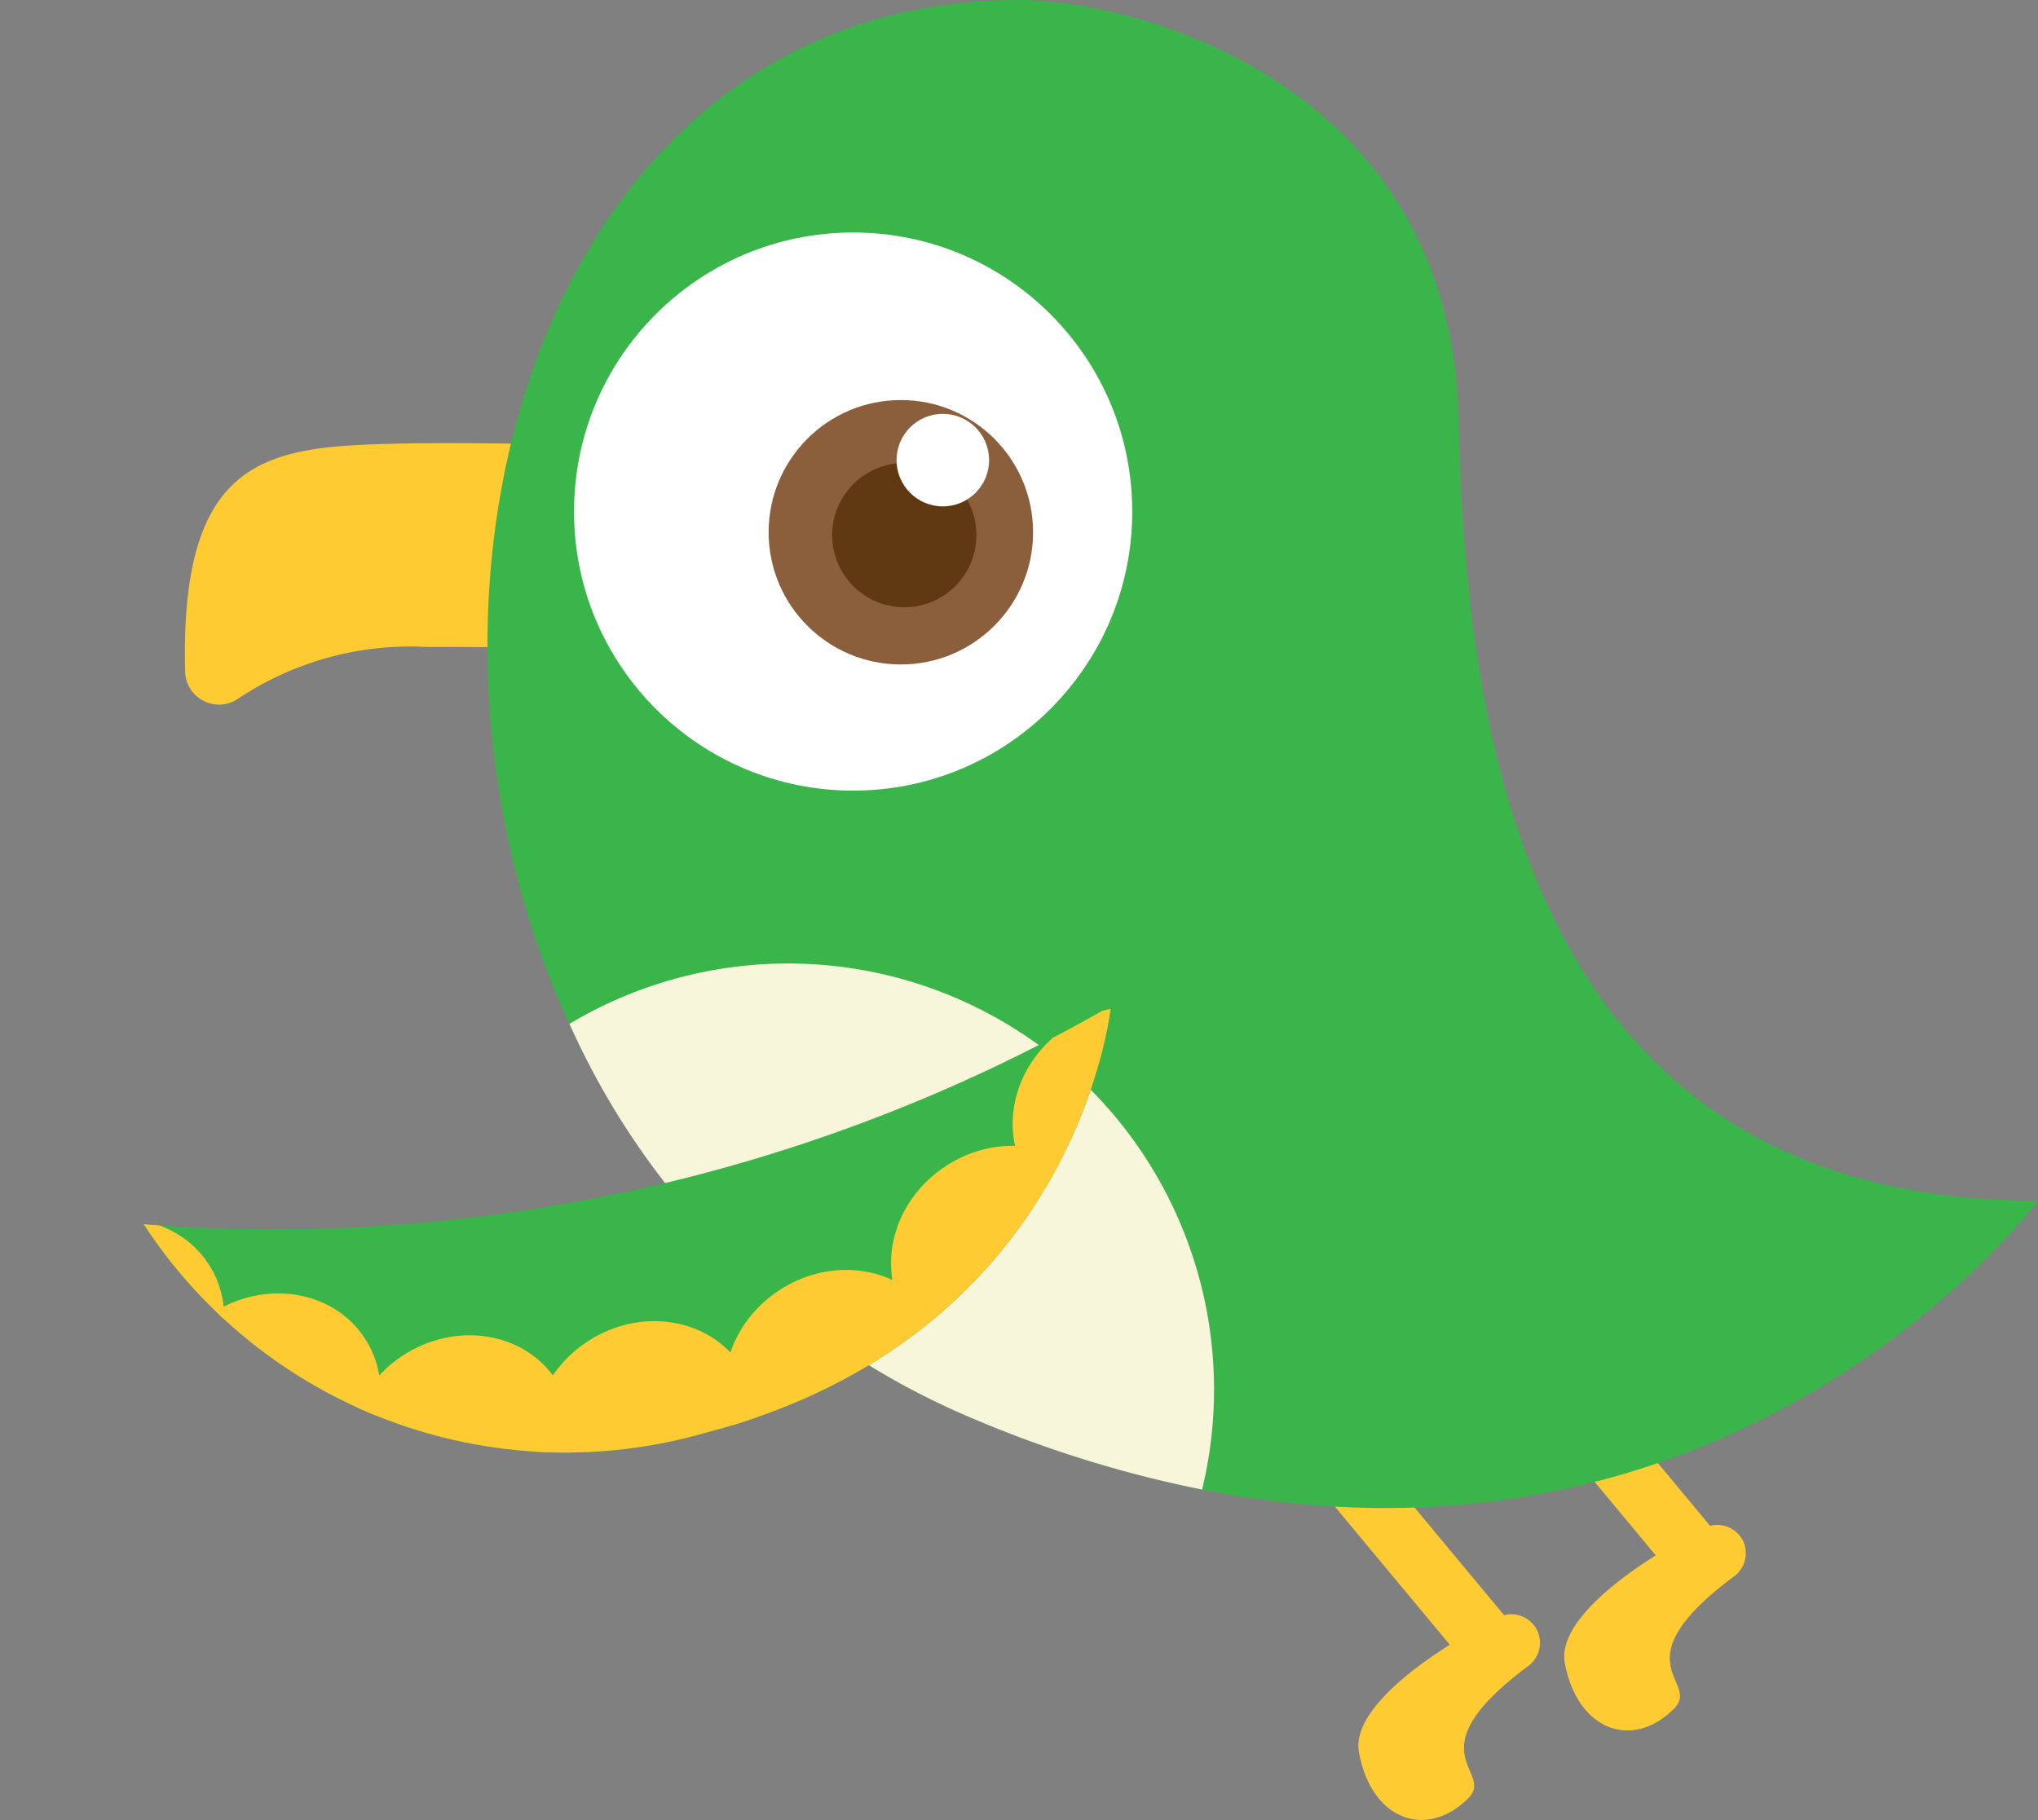 <svg xmlns="http://www.w3.org/2000/svg" xmlns:xlink="http://www.w3.org/1999/xlink" viewBox="0 0 70.9 63.33">
  <rect x="0" y="0" width="70.9" height="63.33" fill="#808080" stroke="none"/>
  <defs>
    <style>
      .cls-1 {
        fill: none;
      }

      .cls-2 {
        fill: #ffcb33;
      }

      .cls-3 {
        fill: #39b54a;
      }

      .cls-4 {
        fill: #f7f6da;
      }

      .cls-5 {
        fill: #fff;
      }

      .cls-6 {
        fill: #8b5e3c;
      }

      .cls-7 {
        fill: #603913;
      }

      .cls-8 {
        clip-path: url(#clip-path);
      }
    </style>
    <clipPath id="clip-path">
      <path class="cls-1" d="M38.65,35A58.48,58.48,0,0,1,5,42.6a17.53,17.53,0,0,0,19.45,7.28C37.55,46.51,38.65,35,38.65,35Z"/>
    </clipPath>
  </defs>
  <title>p10</title>
  <g id="character">
    <g>
      <g>
        <g>
          <rect class="cls-2" x="48.09" y="49.84" width="2.11" height="8.39" transform="translate(-23.19 43.91) rotate(-39.75)"/>
          <path class="cls-2" d="M53.47,56.72a1,1,0,0,0-1.33-.45c-1.77.88-5.2,3-4.86,4.72.45,2.4,2.4,3,3.81,1.57.93-.94-2-1.56,2.09-4.6a1,1,0,0,0,.29-1.24Z"/>
        </g>
        <g>
          <rect class="cls-2" x="55.25" y="46.73" width="2.11" height="8.39" transform="translate(-19.54 47.77) rotate(-39.75)"/>
          <path class="cls-2" d="M60.63,53.6a1,1,0,0,0-1.32-.44c-1.77.87-5.2,3-4.87,4.72.46,2.39,2.4,3,3.81,1.56.93-.94-2-1.56,2.09-4.6a1,1,0,0,0,.29-1.24Z"/>
        </g>
        <path class="cls-2" d="M27,15.72s-12.31-.57-15.71-.14c-3,.37-5,1.71-4.85,7.78a1.18,1.18,0,0,0,1.89.92,10.79,10.79,0,0,1,6.5-1.77c6.65,0,12,.28,12,.28S27,15.29,27,15.72Z"/>
        <path class="cls-3" d="M35.43,0c4.13,0,15.06,2.91,15.31,14.57S53.41,41.78,70.9,41.78c0,0-13.12,17.73-37.17,7.53S12.6,0,35.43,0Z"/>
        <path class="cls-4" d="M19.81,35.62A26.68,26.68,0,0,0,33.73,49.31a40.89,40.89,0,0,0,8.09,2.52,14.82,14.82,0,0,0-22-16.21Z"/>
        <g>
          <circle class="cls-5" cx="29.68" cy="17.8" r="9.71"/>
          <g>
            <circle class="cls-6" cx="31.34" cy="18.52" r="4.6"/>
            <circle class="cls-7" cx="31.46" cy="18.62" r="2.51"/>
            <circle class="cls-5" cx="32.8" cy="16.01" r="1.61"/>
          </g>
        </g>
      </g>
      <g>
        <path class="cls-3" d="M38.65,35A58.48,58.48,0,0,1,5,42.6a17.53,17.53,0,0,0,19.45,7.28C37.55,46.51,38.65,35,38.65,35Z"/>
        <g class="cls-8">
          <g>
            <ellipse class="cls-2" cx="39.12" cy="38.78" rx="4" ry="3.64" transform="translate(-14.86 27.82) rotate(-33.28)"/>
            <ellipse class="cls-2" cx="34.89" cy="43.62" rx="4" ry="3.64" transform="translate(-18.21 26.3) rotate(-33.28)"/>
            <ellipse class="cls-2" cx="29.1" cy="47.94" rx="4" ry="3.64" transform="translate(-21.53 23.83) rotate(-33.28)"/>
            <ellipse class="cls-2" cx="22.44" cy="49.72" rx="4" ry="3.64" transform="translate(-23.61 20.47) rotate(-33.28)"/>
            <ellipse class="cls-2" cx="16" cy="50.22" rx="4" ry="3.64" transform="translate(-24.93 17.01) rotate(-33.28)"/>
            <ellipse class="cls-2" cx="9.34" cy="48.76" rx="4" ry="3.64" transform="translate(-25.22 13.12) rotate(-33.28)"/>
            <ellipse class="cls-2" cx="3.9" cy="46.17" rx="4" ry="3.64" transform="translate(-24.69 9.71) rotate(-33.28)"/>
          </g>
        </g>
      </g>
    </g>
  </g>
</svg>
